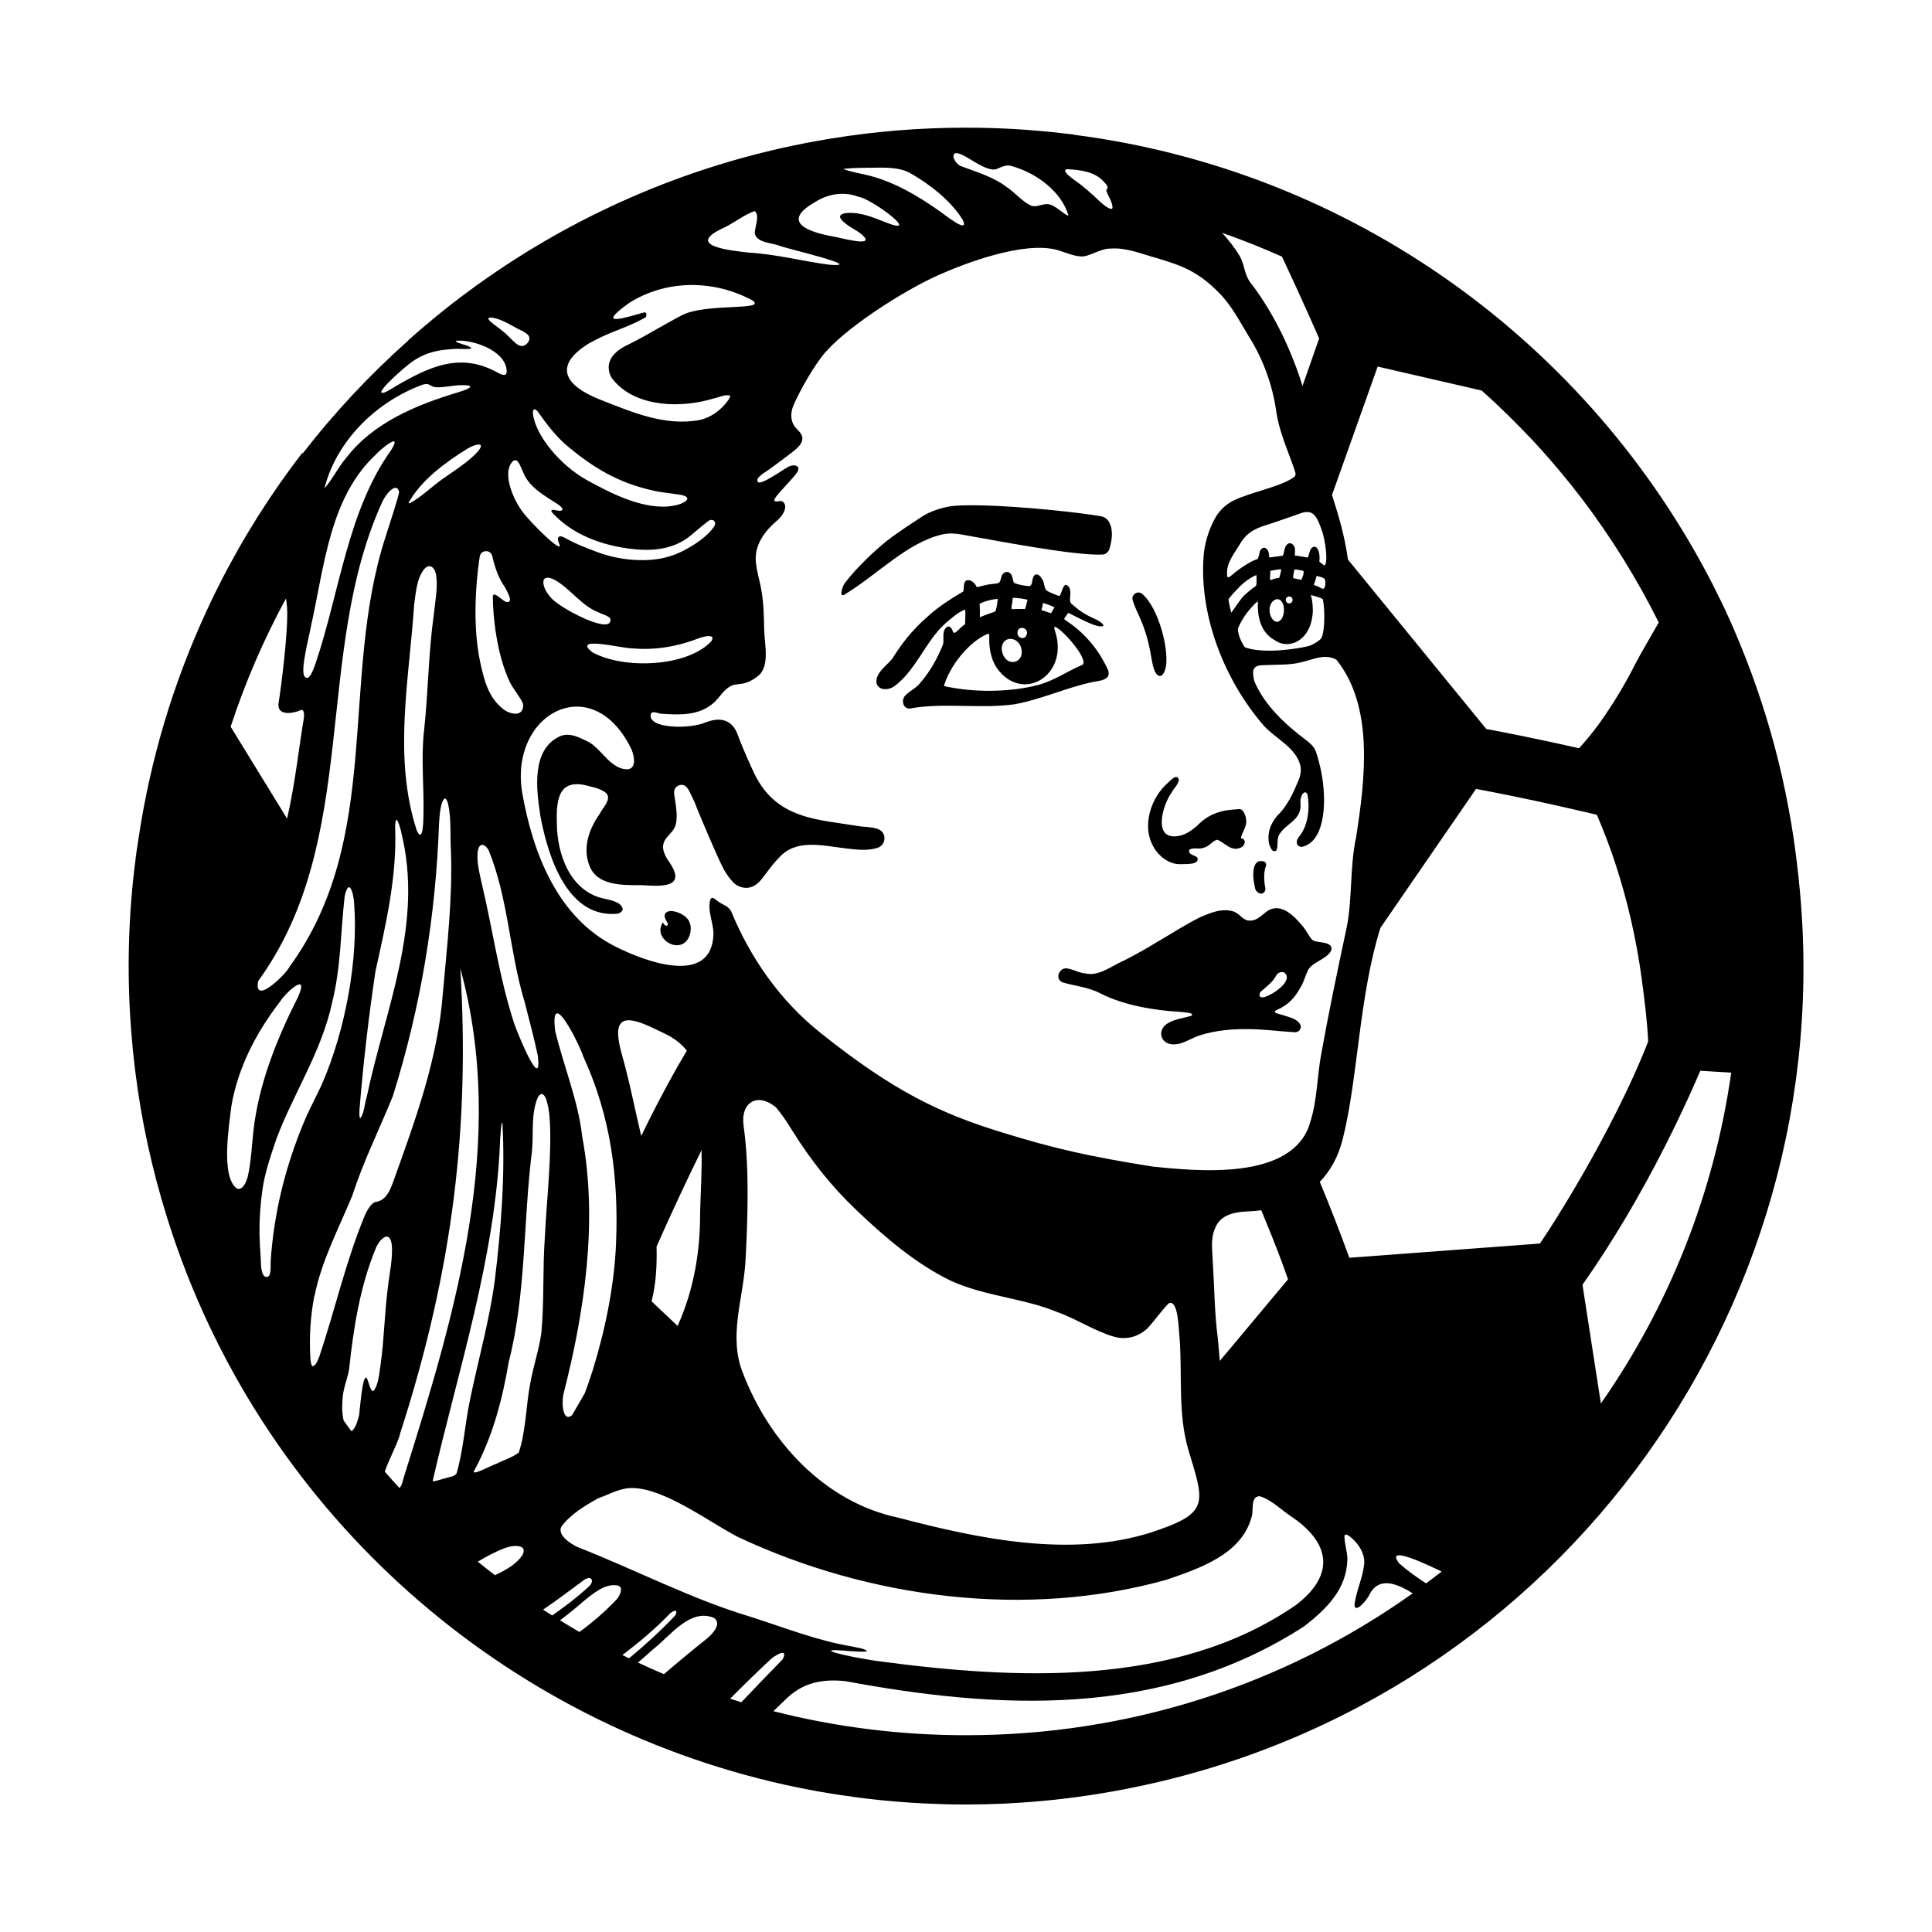 <?xml version="1.0" encoding="UTF-8"?>
<svg id="Vrstva_1" xmlns="http://www.w3.org/2000/svg" version="1.1" viewBox="0 0 283.46 283.46">
  <!-- Generator: Adobe Illustrator 29.7.1, SVG Export Plug-In . SVG Version: 2.1.1 Build 8)  -->
  <defs>
    <style>
      .st0 {
        fill: #000000;
      }
    </style>
  </defs>
  <path class="st0" d="M179.68,117.94s.07-.03.1-.04c-.02,0-.03,0-.05.02-.02,0-.04.02-.05.03Z"/>
  <path class="st0" d="M179.73,116.87s-.04.02-.05.03c.03-.01.07-.03.1-.04-.02,0-.03,0-.05.02Z"/>
  <path class="st0" d="M263.94,129.29c-.05-.51-.1-1.03-.17-1.54-1.35-12.39-4.55-24.23-9.3-35.24-.06-.19-.15-.37-.24-.56-.22-.51-.45-1.03-.69-1.53-.27-.62-.57-1.24-.86-1.85-.03-.08-.07-.17-.12-.25-.42-.86-.85-1.72-1.28-2.58-18.08-35.29-52.71-60.68-93.64-65.96-.05-.01-.1-.03-.16-.05-.64-.08-1.29-.14-1.94-.22-.29-.03-.58-.07-.86-.1-1.21-.13-2.42-.23-3.64-.32-.19-.01-.39-.03-.58-.05-1.41-.1-2.82-.18-4.24-.23,0,0-.02,0-.03,0-1.48-.05-2.96-.08-4.45-.08-6.73,0-13.32.54-19.75,1.59-.19.03-.39.06-.58.09-.59.1-1.18.21-1.76.31-.41.08-.83.15-1.24.23-.11.02-.21.04-.32.06-.01,0-.02,0-.04.01-17.6,3.43-33.85,10.62-47.9,20.69,0,0-.01,0-.02,0-.22.16-.42.32-.64.48-1.05.76-2.09,1.54-3.11,2.33-.3.23-.6.47-.9.71-1.01.8-2,1.61-2.98,2.44-.27.23-.54.45-.8.68-.63.54-1.26,1.08-1.87,1.64.03-.02.06-.03.09-.05-5.69,5.07-10.92,10.65-15.58,16.69,0,0,0,0,0,0,.03-.09.05-.19.08-.28-4.65,6.03-8.76,12.52-12.22,19.37,0,.01,0,.02-.01.03-.45.88-.89,1.77-1.32,2.68-.24.49-.47,1-.7,1.5-4.71,10.25-8.05,21.25-9.8,32.79-.13.79-.24,1.58-.36,2.37-.03.26-.07.52-.1.79-1.08,8.28-1.33,16.77-.66,25.36,0,.04,0,.07.01.12.07.92.15,1.84.24,2.76.04.42.09.84.14,1.27.06.56.13,1.11.19,1.67.91,7.38,2.49,14.56,4.65,21.47.21.7.44,1.39.67,2.08.06.21.14.43.21.65,13.91,41.3,48.57,71.45,89.82,80.6.78.17,1.56.34,2.34.49,1.59.33,3.17.61,4.78.86.63.1,1.27.2,1.91.28.3.05.6.09.9.13.48.07.97.14,1.45.19.52.07,1.06.14,1.6.19.42.05.84.09,1.26.14.09.01.19.02.28.02.85.08,1.71.17,2.57.23h.05c.93.07,1.87.14,2.81.18.16.01.33.02.48.03.98.04,1.96.08,2.95.11,1,.03,2.01.04,3.01.04h.16c.88,0,1.77-.01,2.65-.03.76-.02,1.51-.04,2.27-.07.14,0,.27,0,.41-.01.86-.04,1.73-.09,2.6-.15,4.51-.29,9.05-.84,13.61-1.66,63.81-11.35,107.27-70.08,100.67-133.52ZM217.42,57.33c2.7,2.4,5.27,4.94,7.71,7.56.01.01.02.02.03.03,1.18,1.27,2.31,2.56,3.41,3.87.08.1.17.2.25.29,1.09,1.3,2.15,2.62,3.18,3.97.04.05.08.12.13.17,4.3,5.67,8.06,11.73,11.24,18.11-1.17,2.07-2.57,4.39-3.43,6.06-1.31,2.59-2.78,5.08-4.4,7.48-1.21,1.79-2.49,3.42-3.86,4.91-2.85-.64-5.69-1.26-8.56-1.84-1.75-.36-3.44-.68-5.06-.99l-20.29-24.85c-.46-3.33-1.29-6.21-2.34-9.48l6.7-18.84,15.3,3.53ZM127.17,242.18c-.52-.36-1.58-.46-2.26-.63-4.96-.82-9.88-2.77-14.73-4.32-8.69-2.59-16.88-6.89-25.35-10.21-.96-.43-3.12-1.74-2.47-3.03,1.29-1.77,3.43-3.07,5.4-4.16,1.64-.58,3.19-1.52,4.97-1.51,4.77.01,11.38,5.04,15.54,7.18,19.31,9.08,42.43,12,62.84,6.29,4.74-1.63,10.99-3.67,12.5-9.14.39-.96-.23-3.08,1.18-3.13,1.66.46,3.02,1.86,4.53,2.89,5.94,3.93,6.6,8.65.84,13.06l-.13.09c-17.62,12.09-41.19,10.86-61.55,8.11-1.91-.3-4.45-.74-5.99-1.21-.46-.13-.77-.28-.4-.33.93-.08,2.3.13,3.35.16.45.03,1.08.06,1.41.03.28-.01.39-.07.33-.16ZM45.6,92c2.03-9.09,2.77-18.96,9.52-25.29.69-.78,4.09-3.59,2.24-.63-6.33,8.84-7.51,20.67-11.01,31.11-.34.97-1,2.95-1.67,2.05-.65-.89.67-5.8.92-7.23ZM56.08,73.64c.77-1.59,2.2-2.87,2.47-1.46.06.33-1.44,4.87-1.99,6.6-6.78,20.95-.3,44.06-14.06,63.04-.68,1.28-5.34,5.77-4.62,2.12,15.05-20.71,8.04-48.02,18.21-70.31ZM124.96,24.67c.87-.04,1.76-.05,2.64-.06.02,0,.04,0,.06,0h.14c1.89-.02,4.06-.14,5.74.79,2.8,1.58,5.96,4.02,7.71,6.85,1.08,2.3-2.89-.95-3.42-1.29-3.29-2.31-6.92-4.46-10.9-5.34-2.07-.43-3-.7-3.18-.85.4-.03.81-.07,1.21-.09ZM156.59,24.83c1.9.08,4.05.36,5.33,1.8.36.4.6.6.58.92-.02.15-.18.23-.19.39h.01c.14.67,1.01,1.83.89,2.6-.13.31-.85-.09-1.82-.95-1.13-1.1-2.52-2.34-3.89-3.27-.37-.3-1.86-1.35-.92-1.5ZM156.76,31.59c-.19.25-1.62-1.21-2.57-1.53-.96-.42-1.96.46-2.91.11-1.35-.62-2.38-1.95-3.64-2.77-1.92-1.46-4.41-2.18-6.63-3.02-.63-.16-1.62-1.58-.83-1.91h.12c1.28.01,3.9,2.57,5.72,2.4.83-.28,1.53-.82,2.49-.48,3.57,1.02,7.18,3.67,8.25,7.21ZM123.37,32.12c.8,1.05,2.17,1.49,3.16,2.36,2.08,1.91-3.28.37-4.24.23-3.7-.66-7.84-2.14-2.69-5.07l.1-.06c1.87-1.17,4.19-1.51,6.27-.7,1.9.25,9.49,5.93,3.97,3.74-1.84-.72-3.5-1.47-5.61-1.38-.49.05-1.38.19-.97.88ZM89.45,54.82c.13.42.39.78.68,1.1,3.41,3.92,10.03,3.96,14.61,2.53.74-.13,1.64-.63,2.36-.41.09.12-.09.43-.28.71-1.02,1.41-2.46,2.48-4.15,2.87-5.18.97-10.07-1.21-14.8-3.06-4.77-1.93-6.93-4.79-1.46-8.18l.14-.07c3.52-1.93,4.5-1.79,8.11-3.7.29-.18.23-.84-.12-.78-2.66.72-7.41,2.33-2.26-1.36,5.5-3.49,12.44-3.44,18.07-.42,2.25,1.51-5.7.48-9.67,1.92-1.23.44-6.24,3.52-8.39,4.53-1.87.86-3.48,2.2-2.84,4.32ZM78.93,60.43c1.33,1.88,2.77,3.78,4.58,5.24,3.65,3,7.16,5.09,11.83,6.19,1.4.38,2.86.48,4.29.7.48.07,1.08.23,1.18.47.11.2-.1.44-.41.63-.61.39-1.67.59-2.51.66-3.99.23-8.22-1.93-11.69-3.83-3.96-2.17-7.6-6.54-8-9.73-.09-.75.25-.96.72-.34ZM109.94,37.07c-2.76-.32-9.76-.98-3.57-3.73l.12-.07c1.13-.55,2.97-1.92,4.25-2.3.81.71-.07,2.44.01,3.35.41,1.36,2.53,1.28,3.69,1.77.77.32,12.88,3.17,7.23,2.75-3.88-.5-7.78-1.55-11.73-1.77ZM71.69,46.66c.29-.16.67-.02,1.03.05,1.38.36,2.66,1.29,3.93,1.86l.08.04c.5.27.84.54.92.86.16.69-.65,1.47-1.34,1.26-.67-.17-1.44-1.23-2.34-1.97-.84-.73-2.01-1.45-2.25-1.85-.05-.09-.09-.18-.03-.25ZM75.13,67.78c.94-1.02,1.32,1.17,2.03,2.33,1.61,2.67,5.91,4.04,5.3,4.73-.35.39-1.79-.46-1.53.27,2.97,3.32,7.43,4.99,12.13,5.47,3.14.31,6.09-.11,8.47-2.17.67-.58,2.25-1.89,2.49-2.03.24-.14.58-.14.77.06.18.2.16.54.01.76-.91,1.46-2.97,2.79-4.48,3.57-1.45.76-3.03,1.22-4.66,1.35-2.85.25-5.8-.23-8.43-1.27-1.47-.58-2.67-.99-4.35-1.94-.91-.51-1.27-.08-.85.83.89,1.91-4.15-2.92-5.53-4.88-1.46-2.07-2.72-5.59-1.35-7.08ZM92.75,95.12c3.34.33,6.8-.3,9.85-1.5.44-.16,1.54-.48,1.87-.16.12.08.05.37-.08.59-3.41,3.76-12.72,4.23-17.42,1.68l-.07-.04c-3.17-2.51,4.79-.47,5.86-.57ZM81.39,88.22c-2.03-1.66-2.46-4.51.12-3.07,2.26,1.33,3.84,3.73,6.24,4.67.56.31,1.8.55,1.82,1.11.07,2.11-6.42-1.22-8.17-2.72ZM74.33,88.32c-.47.02-2.01-1.83-2.02-.75,0,2.65.52,8.4,2.52,12.56.42.87,1.8,2.61,1.89,3.11.11.48-.03,1.06-.46,1.32-.62.38-1.75,0-2.32-.44-2.01-1.55-2.76-3.55-3.49-6.98-1.42-6.65-.22-14.52-.06-15.49.17-1.02,1.61-1.06,1.84-.05.36,1.59.85,3.11,1.81,4.49.23.46,1.45,2.39.29,2.23ZM63.47,217.34c3.73-16.26,9.21-32.8,9.89-49.75v-.17c.05-.62.14-2.27.27-2.66.04-.08.07-.05.09.05.41,7.6-.2,15.48-1.13,23.08-.79,5.93-2.45,11.71-3.65,17.57-.74,3.56-.95,7.29-1.96,10.74-.34.49-1.18.5-1.72.71-.55.13-1.29.42-1.79.42ZM72.61,231.11c-.84-.65-1.68-1.31-2.51-1.99,1.26-.73,2.52-1.44,3.91-1.96.96-.38,2.25-.51,2.68-.03.19.2.2.54,0,.96-.94,1.46-2.51,2.27-4.08,3.03ZM77.81,202.89c-.65,3.35-.63,7.02-1.7,10.23-.91.71-2.27,1.12-3.34,1.67-.65.17-3.96,2.03-3.13.87,2.64-4.9,4.07-10.33,4.99-15.78,2.58-10.06,2.12-20.67,3.42-30.98.26-2.62-.19-5.47.88-7.95,1-1.5,1.56,1.27,1.69,2.84.43,5.08-.45,12.62-.68,17.72-.34,4.65-.08,9.36-.51,14.01-.34,2.51-1.17,4.88-1.62,7.37ZM75.45,150.19c-2.25-6.86-3.18-14.02-4.87-21.01-.3-1.41-.66-2.86-.48-4.28.16-1.13.86-1.29,1.55-.25,2.92,7.04,3.1,15.03,5.31,22.31.64,2.52,1.4,5.3,1.92,7.81l.03.13c.64,5.48-2.8-2.85-3.46-4.7ZM69.79,66.59l-.08.08c-1.41,1.37-3.25,2.52-4.84,3.65-1.55,1.1-3.05,2.59-4.73,3.51-.14.05-.18-.01-.19-.07,1.83-3.31,5.39-5.92,8.55-7.88,1.22-.77,3.15-1.21,1.29.7ZM39.57,186.99c-.05.16-.17.3-.33.35-.02.01-.04.02-.06.02-.21.02-.42-.12-.54-.29-.43-.71-.34-2.05-.41-2.85-.08-1.07-.14-2.15-.16-3.22-.02-2.14.12-4.28.43-6.4.3-2.39,1.29-5.25,2.06-7.53,2.54-6.73,6.68-12.88,8.19-20.08,1.27-5.06,1.23-10.35,1.82-15.49.65-2.84,1.29-.45,1.38.94.66,8.34-1.3,18.74-4.66,26.49-.77,1.76-1.73,3.44-2.49,5.22-.77,1.79-1.45,3.6-2.06,5.45-.93,2.85-1.68,5.74-2.2,8.69-.26,1.47-.48,2.95-.63,4.44-.08.75-.15,1.48-.19,2.23-.04.63.06,1.43-.15,2.03ZM37.18,165.94c-.24,2.18-.35,4.64-.84,6.73l-.05.17c-.19.61-.69,1.84-1.52,1.55-2.45-1.71-1.12-9.45-.82-12.13.98-5.65,3.62-10.74,7.14-15.31.83-1.34,4.38-4.56,2.62-.65-3.1,6.13-5.77,12.78-6.53,19.64ZM46.15,190.13c1.03-5.18,3.53-9.84,5.52-14.67,1.8-5.46,3.83-9.37,5.97-14.65,4.12-13.15,6.29-26.37,6.78-40.05.06-.83.17-3.12.81-3.59.16-.08.36.22.48.64.55,2.3.3,4.67.45,7.01.26,6.97-.57,13.95-1.18,20.85-.71,9.61-4.02,18.61-7.26,27.63-.48,1.35-1.09,2.88-2.66,3.06l-.1.04c-.55.21-1.17,1.3-1.43,1.92-2.78,6.69-4.36,13.79-6.67,20.69-.21.48-.46,1.33-.98,1.45-.26-.17-.27-.65-.33-1.02-.2-3.14-.02-6.26.57-9.31ZM60.78,88.59c.24-1.75.38-3.84,1.53-5.17.86-.87,1.6.03,1.7,1.13.23,1.81-.16,3.64-.34,5.44-.84,6-.81,11.24-1.46,17.28-.46,3.85.03,8.58-.08,12.44-.01.77-.08,4.14-.98,2.14-3.52-10.81-1.09-22.24-.38-33.27ZM53.77,161.05c-.24.81-.42,2.6-.94,3.02-.17-.34-.08-.97-.08-1.36.55-6.74,1.34-13.55,2.34-20.22,1.54-6.97,3.18-13.95,2.88-21.16.06-2.19.61-.38.86.57l.03.18c3.36,13.47-2.35,25.92-5.08,38.98ZM50.22,206.02c.03-2.23.59-3.07.99-5.04.64-6.05,1.6-12.21,3.92-17.82.4-1.08,1.94-2.86,2.32-.73.28,1.9-.37,4.67-.57,6.71-.47,3.63-.52,7.4-1.04,11.08-.2,1.17-.28,2.91-1.01,3.81-.48.5-.84-1.99-1.13-1.92-.13.04-.18.18-.24.28-.41,1.02-.67,4.5-.76,5.1v.1c-.38,1.53-.78,2.23-1.15,2.38-.39-.51-.75-1.03-1.13-1.55-.17-.73-.26-1.6-.2-2.4ZM56.45,215.91c.71-2.01,2.07-4.51,2.26-5.61,7.88-24.38,10.2-45.36,8.83-68.21,6.9,25.19-.67,50.41-8.25,74.51-.21.62-.28,1.32-.68,1.72-.74-.79-1.45-1.6-2.16-2.41ZM79.69,236.16c2.04-1.39,4.02-2.88,6.03-4.37,1.05-.73,1.56.18.68.98-1.7,1.56-3.51,2.96-5.39,4.25-.44-.28-.89-.57-1.33-.86ZM102.72,177.87c.03,5.58-.87,11.14-3.16,16.34-.05.11-.09.22-.14.33l-3.82-3.61c.63-2.52.8-5.07.73-8.04,2.1-4.75,4.3-9.47,6.6-14.15.07,3.06-.13,6.1-.21,9.14ZM95.08,164.63c-.34.68-.67,1.36-1,2.04-.97-4.09-1.75-8.17-2.89-12.14-.22-.83-.44-1.77-.49-2.57-.29-4.16,4.14-1.56,6.79-.33,1.29.61,2.45,1.45,3.28,2.52-1.84,3.08-3.73,6.55-5.69,10.48ZM90.39,182.32c-.25,6.28-1.59,12.79-3.44,18.76-.36,1.09-.73,2.24-1.16,3.34l-1.85,3.2c-1.26,1.09-1.59-1.39-1.29-3,3.12-12.18,5.09-25.39,2.78-37.82l-.03-.22c-.6-5.15-2.71-10.21-3.94-15.3-.85-6.89,3.52,1.86,4.13,3.75,3.97,8.67,5.18,17.52,4.8,27.29ZM82.16,237.73c1.15-.86,2.27-1.75,3.35-2.71,1.4-1.14,3.3-2.81,5.19-2.38.84.3.22,1.55-.25,2.04-1.67,1.78-3.5,3.34-5.43,4.76-.96-.55-1.91-1.12-2.85-1.71ZM95.9,241.92c2.46-1.94,5.37-6,8.84-4.55,1.23.82-.19,2.35-.97,3-2.15,1.71-4.27,3.47-6.36,5.26-1.28-.54-2.55-1.11-3.81-1.7.77-.66,1.54-1.33,2.3-2.02ZM92.29,243.3c-.33-.16-.66-.32-.98-.48,2.48-1.86,4.86-3.88,7.05-6.14.7-.55,1.14-.45.69.36-2.1,2.22-4.38,4.3-6.76,6.27ZM114.88,243.36l-.09.13c-2.04,2.08-4.03,4.17-6.02,6.26-.55-.17-1.09-.34-1.64-.52,1.88-1.9,3.8-3.78,5.79-5.64.54-.57,2.79-2,1.96-.23ZM109.13,165.41l-.02-.19c-.52-3.48,2.02-5.04,4.77-2.72.84,1,1.62,2.17,2.38,3.41,2.64,4.24,5.74,8.17,9.36,11.61,4.23,4.03,8.77,7.91,13.86,10.38,5.07,2.31,10.62,2.53,15.66,4.61,2.78.98,5.5,2.82,8.38,3.63,1.85.51,3.82-.09,5.09-1.52.56-.62,2.51-3.18,2.92-3.43,1.39-.5,1.4,4.12,1.53,5,.43,5.51-.27,11.12,1.27,16.43,2.4,8.01,3.25,9.36-5.45,12.22-11.9,3.77-25.36.91-37.09-2.17-10.81-2.28-18.98-11.21-22.81-21.27-2.11-5.28.03-10.74.39-16.23.34-6.35.59-13.73-.24-19.76ZM178.68,196.38c-.49-3.71-.5-7.42-.74-11.19-.06-1.76-.36-3.38.33-4.97.71-1.87,2.6-2.4,4.74-2.48.68-.02,1.36-.08,2.04-.18,1.04,2.51,2.06,5.03,3.01,7.57.31.87.62,1.72.92,2.57l-10.01,11.97c-.11-1.12-.19-2.23-.29-3.29ZM211.53,230.57c-.76.59-1.53,1.16-2.3,1.74-1.4-.91-2.75-1.87-3.97-2.96-1.71-2.28,1.97-.85,6.27,1.23ZM192.22,164.7c-2.52,8.68-16.84,7.08-23.11,6.46-9.28-1.5-14.12-2.55-22.18-5.04-8.82-2.72-15.73-5.91-26.65-14.66-5.89-4.71-10.15-10.93-12.9-17.5-.37-1.09-1.44-1.18-2.25-1.87-.47-.42-.81-.51-.94.01-.41,1.55.5,3.31.49,4.97-.27,7.72-10.15,3.96-14.4,1.8-8.47-4.23-12.13-13.72-13.68-22.66-1.85-11.66,10.43-18.09,16.09-6.18.33.89.75,2.65-.57,2.84-2.61.06-3.93-3.2-6-4.13-1.3-.63-2.5-1.24-3.86-.76-4.37,1.89-3.57,7.88-2.97,11.78,1.21,6.43,4.15,14.98,11.3,14.3.44-.09.79-.42.78-.7-.27-1.15-2.08-1.33-3.07-1.59-4.6-1.18-6.59-6.34-6.6-11.07-.11-3.55.33-6.65,4.78-5.34,1,.21,1.98.55,2.47,1.02.84.9-.55,2.14-.96,3.03-1.54,2.17-2.52,4.87-1.55,7.49,1.07,3.06,4.8,2.98,7.78,2.97,2.84.18,6.43.4,4.13-3.16-.77-1.07-1.51-2.33-.74-3.52.22-.41,1.01-1.09,1.3-1.64.4-.71.37-1.61.37-2.16-.02-.42-.11-1.29-.25-2.12-.05-.29-.15-.85-.12-1.16.05-.38.29-.71.64-.86.33-.15.8-.13,1.07.13.19.17.3.32.43.54.02.04.24.48.24.48.18.38.47,1,.65,1.36.11.27.21.55.31.81.58,1.41,2.9,7,3.94,8.97.37.67.81,1.3,1.34,1.86.18.19.36.35.49.43,1.17.69,2.51.65,3.68-.79,1.05-1.29,1.46-2.05,2.62-3.22,2.47-2.79,6.36-1.75,9.8-1.34,1.54.18,3.16.39,4.63-.09,1.13-.37,1.27-1.71.66-2.36-.69-.75-2.33-.65-3.28-.8-6.14-1.03-12.18-.96-15.46-7.74-.28-.59-1.56-3.33-2.43-5.68-1.14-3.15-3.89-2.13-4.77-1.8-2.25.98-8.42.92-7.99-1.19.14-.64,1.1-.13,1.53-.1,2.54.16,5.5.36,7.71-1.61.89-.8,1.53-2.07,2.68-2.54.55-.22,1.15-.16,1.74-.31.85-.23,1.39-.56,1.98-1,1.92-1.41,1.04-4.76,1-6.87-.04-2.09-.08-4.2-.49-6.25-.27-1.34-.69-2.66-.75-4.02-.08-2.31,1.37-4.23,3.05-5.67.57-.47,1.27-1.32,1.28-2.1,0-.39-.25-.81-.64-.84-.17-.02-.34.04-.51.06-.17.02-.43,0-.46-.18-.08-.49,3.18-3.54,3.46-4.28.36-.92-.67-.97-1.33-.66-.61.28-4.03,2.77-4.51,2.28-.57-.61,1.26-1.56,1.64-1.86.94-.69,1.9-1.39,2.83-2.11.81-.64,2.57-1.73,1.88-3.02-.24-.45-.68-.77-.99-1.19-.63-.86-.59-2.08-.17-3.06.45-1.08,2.17-4.53,4.16-7.16,2.94-3.89,11.9-9.66,17.21-12.01,3.7-1.64,12.47-5.04,17.43-3.62.93.27,2.55,1.01,3.76.92,1.32-.21,2.64-1.2,4.04-1.15,2.24-.18,4.61.83,6.68,1.39,3.71,1.1,6.15,1.99,9.24,5.18,1.74,1.75,3.01,4.21,4.27,6.28,2.06,3.23,3.48,7.08,4.02,10.86.24,1.65.69,3.25,1.27,4.82.67,1.84,1.41,3.73,1.56,4.34.15.58-.23.68-.82,1.05-1.93,1.11-5.74,1.87-8.13,2.99-1.28.6-2.32,1.63-2.96,2.89l-.04.08c-.85,1.67-1.39,3.5-1.52,5.38-.61,8.75,3.12,18.08,8.74,24.62,1.63,1.91,4.76,3.24,5.45,5.9.18.72.05,1.54-.25,2.23-.78,1.87-1.64,3.78-3.1,5.18-.41.46-.71.97-.98,1.54-.41,1.05-.55,2.55.2,3.53.22.2.52.22.66,0,.27-.72-.03-1.73.45-2.37.83-1.36,2.74-1.94,3.03-3.67.12-.6-.12-1.24.16-1.82.11-.55.67-.92.89-.29.38,1.95.1,4.58-1.24,6.19-.51.56-.48,1.46.42,1.48,3.19-.69,3.65-5.87,3-10.1-.18-1.18-.42-2.11-.66-2.98-.17-.56-.32-1.09-.52-1.4-.35-.5-.72-.82-1.37-1.31-2.86-2.16-5.89-4.95-7.37-8.39-.16-.36-.34-1.49-.16-1.85.16-.37.55-.57.97-.6,1.33-.1,3.4-.05,4.74-.22,2.64-.31,4.37-1.68,6.42-.63,5.48,6.81,4.29,17.27,2.89,26.16-.91,4.22-.53,8.93-1.35,13.06-1.44,6.77-2.73,12.93-3.71,18.45-.66,3.31-.6,7.06-1.69,10.3ZM184.26,85.97c-.45.29-1.74,1.31-2.11,1.83-.37.49-.69.93-1.03,1.44-.22.33-.27.34-.45.66-.06-.1-.4-1.45-.42-1.99.44-.62,1.61-1.88,2.3-2.44.49-.4,1.39-1.02,1.81-1.08-.04.46.08,1.11-.09,1.59ZM183.94,88.74c.15-.15.59-.5.63-.51-.14,2.32.43,4.57,2.44,5.69,1.84,1.3,4.07.29,4.95-1.56.39-.72.55-1.54.64-2.34.05-.42,0-2.02-.29-2.71.26.02,1.58.43,1.72.57.28.26.51,4.71-.21,5.81-.47.48-1.27.96-1.92,1.12-1.4.35-6.37,1.18-9.21.18l-.08-.05c-.44-.67-1.02-1.82-.98-2.75.69-1.53,1.33-2.39,2.32-3.43ZM188.24,88.64l.04.1c.24.77.08,2.11-.7,2.45-.62.24-1.31-.65-1.31-1.62-.08-1.43,1.42-2.4,1.97-.93ZM186.33,84.8c.03-.1.05-.8.05-1.05,0,0,1.35-.28,1.6-.2-.03.4-.28,1.19-.3,1.24-.81.05-1.21.38-1.29.3-.05-.04-.06-.22-.05-.29ZM188.64,88c0-.09.03-.18.07-.25.03-.03.05-.06.08-.09.06-.06.15-.11.23-.14.07-.01.14-.01.2,0,.07.01.13.03.19.06.05.03.11.08.14.14.04.05.07.12.09.18,0,.05,0,.09.01.14-.01.09-.03.18-.07.25-.03.03-.06.06-.08.09-.06.06-.15.1-.23.14-.07.01-.14.01-.2,0-.07-.01-.14-.03-.19-.06-.05-.03-.1-.08-.14-.14-.04-.05-.07-.12-.09-.18,0-.05,0-.09-.01-.14ZM189.9,83.57c.28-.08.96.13,1.28.18.28.05-.12,1.09-.25,1.32-.48-.07-.74-.17-.91-.18-.05-.01-.24-.06-.28-.11-.08-.06.17-1.22.17-1.22ZM193.38,86.04c-.24-.09-.47-.13-.63-.23.08-.09.42-1.26.42-1.31.4.1.74.16,1.04.33.17.16.28.23.23.95-.08,1.07-.72.4-1.06.27ZM194.4,82.93c-.1.14-.84-.55-.84-.55,0,0,.03-.08.04-.26.01-.15.02-.31-.01-.54,0-.67-.44-1.88-1.18-1.14-.37.46-.31,1.07-.56,1.36-.4-.05-1.27-.24-1.89-.3.06-.19.02-.5.04-.81.06-.62-.65-1.38-1.22-.75-.36.38-.38,1.28-.57,1.59-.5.05-1.36.2-1.99.26-.02-.25,0-.87-.35-1.23-.48-.48-1.04.03-1.07.55-.04.23-.22.83-.22.83,0,0-.09.1-.35.18-.61.17-2.38,1.29-3.38,2.16-.8.69-.83.55-.82-.45.09-1.57,1.3-2.95,2.04-4.25,1.14-1.81,2.71-2.23,4.42-2.77.52-.16,3.71-1.27,4.04-1.4,1.97-.75,2.56-.13,3.5,2.68.33,1,.87,4.15.36,4.84ZM193.54,49.66l-2.44,6.97c-.14-.44-.27-.87-.42-1.32-1.21-3.55-3.37-8.72-6.94-13.49-1.24-1.4-1.05-2.85-1.84-4.22-.68-1.19-1.64-2.38-2.59-3.44,2.97,1.04,5.9,2.21,8.78,3.49,3.03,6.45,5.45,12,5.45,12ZM57.61,55.51c2.35-2.15,3.78-3.53,6.89-4.09.51-.09,2.12-.26,2.61-.24,1.31.04,2.76.09,1.63-.37-.12-.13-2.44-.67-1.72-.82,2.26-.17,6.9,1.33,7.29,4.15.15.91-.22,1.07-1.08.65-5.61-3.24-10.21-1-15.15,1.86-.65.38-1.68,1.11-2.08.97-.33-.12.72-1.27,1.62-2.11ZM61.98,56.44l.14-.03c.97-.25.87.28,1.77.4,1.38.08,2.62-.33,4-.3.27,0,.23-.02.77.04,1.16.23-1.09.89-1.39.99-6.15,1.85-12.53,4.45-16.54,9.72-1.12,1.28-1.99,3.14-3.13,4.39,1.66-6.66,7.26-12.57,14.38-15.2ZM41.96,87.83c.06.39.12.79.15,1.2.24,3.35-.91,12.16-1.23,14.05-.35,2.07,2.2,1.59,3.19,1.13.63-.29.58.79.46,1.46-.5,2.81-1.24,9.44-2.41,14.44l-8.28-13.49c2.12-6.46,4.82-12.75,8.11-18.8ZM141.73,254.59c-9.66,0-19.14-1.2-28.26-3.53.7-.67,1.41-1.35,2.14-2.05,2.45-2.25,5.29-2.67,8.39-2.36,22.18,4.12,46.24,5.61,67.38-8.06,3.31-2.59,6.23-5.47,6.31-9.87-.03-.99-.37-2.14-.43-3.08-.09-1.04.81-.19,1.22.17,1.12,1,1.88,2.54,1.64,3.88-.18,1.69-1.14,3.83-1.39,5.67-.01.25.05.46.18.54.55.17,1.55-1.16,1.87-1.67,1.36-2.97,3.94-2.05,6.49-.46-19.02,13.53-41.72,20.82-65.53,20.82ZM227.13,180.65c-.4.61-.79,1.21-1.19,1.8l-27.97,2.09c-1.33-3.68-2.78-7.39-4.33-11.14,1.5-1.56,2.69-3.6,3.35-6.23,2.28-9.01,2.37-20.9,5.54-31.03l14.03-20.39c1.66.31,3.37.64,5.17,1.01,4.19.85,8.38,1.8,12.56,2.78,1.05,2.47,2,4.94,2.8,7.43,1.73,5.32,2.97,10.79,3.75,16.42.5,3.75.82,6.32.98,9.4-1.25,3.23-2.86,6.77-4.81,10.63-3.02,5.95-6.32,11.7-9.88,17.24ZM234.88,205.92l-2.7-17.42c2.13-3.03,4.28-6.35,6.45-10.01,4.03-6.81,7.64-13.95,10.84-21.39l4.53.28c-2.49,17.51-9.01,34.06-19.11,48.53Z"/>
  <path class="st0" d="M97.85,133.81c-.42.25-.39.62-.21,1.06.07.17.41.61.34.8-.16.41-.59-.02-.72-.34-1.67,2.49,2.87,5.08,3.94,1.84.29-.89.18-1.94-.55-2.59-.51-.52-2.04-1.21-2.79-.77Z"/>
  <path class="st0" d="M140.96,78.4c4.9.86,16.74,3.18,20.82,2.96.49-.03.87-.41,1.01-.88.37-1.29.58-2.69-.07-3.89-.24-.44-.68-.75-1.18-.84-2.65-.49-11.49-1.48-17.58-1.6-1.97-.04-3.65-.02-4.67.16-1.2.21-2.8.7-3.94,1.44-1.39.89-3.13,2.06-4.48,3.03-2.08,1.52-5.36,4.63-6.97,6.85-.33.46-.96,2.4.26,1.45,4.67-2.88,9.07-7.54,14.11-8.67.88-.2,1.8-.17,2.69,0Z"/>
  <path class="st0" d="M169.34,124.45c.63,1,2.04,2.39,3.86,2.34.69-.04,2.84.15,2.48-.96-.27-.33-1.51-.45-1.15-1.2.68-.33,1.57.06,2.27-.32.69-.2,1.24-1.1,1.86-1.09,1.12.51,2.03,1.77,3.37,1.14.65-.22.9-1.27.07-1.37l-.04-.04c.11-.6.61-1.35.74-1.99.15-.65-.08-1.56-.5-2.05-.2-.22-.44-.23-.8-.17-2.27.1-4.19.64-5.9,2.46-.93.75-1.88,1.49-3.3,1.51-3.1.05-1.64-4.75-.41-6.41.33-.64.96-1.17,1.08-1.86-.23-.99-1.15-.05-1.54.35-2.42,2-4.12,6.39-2.08,9.64Z"/>
  <path class="st0" d="M162.63,98.5l-.04-.16c-1.34-2.95-3.33-5.36-6-7.17-.23-.17-.4-.27-.46-.36.09-.23.47-.67.59-.89.87.34,4.37,2.44,5.17,1.9.1-.22-.67-.77-1.08-.94-1.74-.76-2.5-1.33-3.53-2.23-.57-.35-.09-1.44-.28-2.09-.07-.28-.2-.52-.37-.64-.74-.64-.86,1.67-1.31,1.51-.47-.19-1.26-.49-1.72-.75-.49-.41-.3-1.21-.71-1.73-.44-.82-1.2-1.01-1.4.09-.09.41-.09.91-.5.96-.66-.07-1.56-.19-2.16-.47-.23-.19-.2-.67-.37-1.03-.2-.67-.99-.78-1.36-.24-.24.28-.23.79-.41,1.08-.16.3-.6.28-1.03.33-.76.07-1.51.27-2.23.46-.16.02-.12.04-.17-.09-.18-.42-.78-1.06-1.4-.89-.61.18-.37,1.26-.53,1.63-1.77,1.04-3.77,2.3-5.39,3.83-2.23,1.94-3.75,4-5.02,6.02-.69.84-1.72,1.59-2.14,2.5-.79,1.77.92,2.47,2.33,1.63,3.24-2.3,4.67-6.66,7.54-9.25.83-.71,1.93-1.72,2.95-2.08.08.31,0,2.14,0,2.14,0,0-.5.37-.97.84-.21.19-.49.47-.62.43-.17.04-.24-.36-.39-.61-.2-.33-.59-.44-.86-.09-.6.66-.19,1.67-.42,2.46-.79,1.95-1.86,3.9-3.24,5.49-.62.86-1.64,1.26-2.32,2-.57.65-.3,1.86.66,1.87,5.06-.92,10.23.07,15.34-.62,4.05-.72,7.61-2.46,11.66-3.3.88-.17,2.48-.25,2.19-1.52ZM153.03,88.47c.37.09,1.25.43,1.67.6-.18.42-.28.55-.51.91-.23-.06-.78-.3-1.39-.46.08-.33.18-.7.23-1.05ZM148.6,87.71c.82.02,1.48.12,2.15.28-.1.49-.19.89-.36,1.36-.64,0-.91-.01-1.45.01-.33.01-.61.1-.54-.28.1-.44.16-.92.19-1.38ZM150.58,93.24c-.33.67-1.26.38-1.3-.32v-.17c.17-1.19,1.86-.51,1.3.48ZM149.75,94.83c.9,2.52-2.3,3.35-2.77.55-.16-1.95,2.05-2.22,2.77-.55ZM144.31,88.32c.78-.26,1.2-.37,2.07-.45-.06.66-.08,1.05-.34,1.84-.91.33-1.6.55-2.28.86.01-.57.03-1.43-.04-1.98.17-.09.38-.19.59-.26ZM158.88,97.5l-.09.05c-2.22.93-4.01,2.27-6.45,2.94-4.07,1.07-9.43,1.17-13.85.16.85-2.95,3.65-6.45,6.36-7.63.26-.12.33.1.29.47-.06,1.84.35,3.83,1.68,5.22,3.8,4.16,10,.07,7.98-6.1-.13-.35-.15-.64-.02-.66,1.17.43,4.85,4.67,4.09,5.55Z"/>
  <path class="st0" d="M166.76,89.57c.83,1.72,1.5,3.54,1.88,5.42.18.81.29,1.63.47,2.44.36,1.85,1.33,2.41,1.84.82l.02-.07c.72-2.41-.94-9.05-3.42-11.06-.63-.52-1.59.12-1.37.91.14.5.37,1.06.58,1.55Z"/>
  <path class="st0" d="M185.66,130.46v-.14c-.22-.94-.29-2.41.09-3.28.05-.25,0-.48-.21-.61-2.06-.7-1.74,2.46-1.44,3.67.08,1.05,1.41,1.45,1.56.36Z"/>
  <path class="st0" d="M195.28,138.84c-.54-.8-2.32-.43-2.81-1.02-.3-.3-.79-1.22-1.21-1.77-1.26-1.51-3-3.46-5-2.58-.97.54-1.63,1.59-2.84,1.6-1.09.03-1.34-.9-2.39-1.32-1.73-.58-3.5.2-5.05.87-3.38,1.7-7.77,4.78-11.81,6.66-1.52.77-3.14,1.93-4.86,1.55-1.06-.07-1.97-.72-2.99-.76-.64.04-1.18.76-1.02,1.41.06.31.33.55.63.66,1.84.54,3.8.7,5.5,1.6,3.41,1.75,7.94,2.51,11.72,2.72.22.06,2.23.08,1.65.56l-.12.05c-1,.3-2.52.48-3.45,1.13-1.36.91-1.03,2.64.41,2.97,1.64.34,2.96-.84,4.44-1.28,2.22-.7,4.59-.92,6.86-.9,2.36-.01,4.73.33,7.07.46.55-.02.87-.42.84-.92-.35-1.09-1.82-1.3-2.77-1.64-.4-.12-1.05-.23-1.05-.45,0-.08.13-.19.33-.28,1.99-.88,2.79-2.08,3.66-3.67.33-.67.57-1.5.85-2.06.33-.77,1.27-1.2,1.98-1.65.57-.36,1.78-1.06,1.44-1.92ZM187.36,145.32c-.37.27-2.26,1.5-2.54.8-.07-.18-.01-.38.09-.54.12-.15.27-.26.41-.38.67-.58,1.5-1.24,1.91-2.05.27-.52,1-.74,1.38-.29l.05.07c.55.86-.63,1.88-1.3,2.38Z"/>
</svg>
